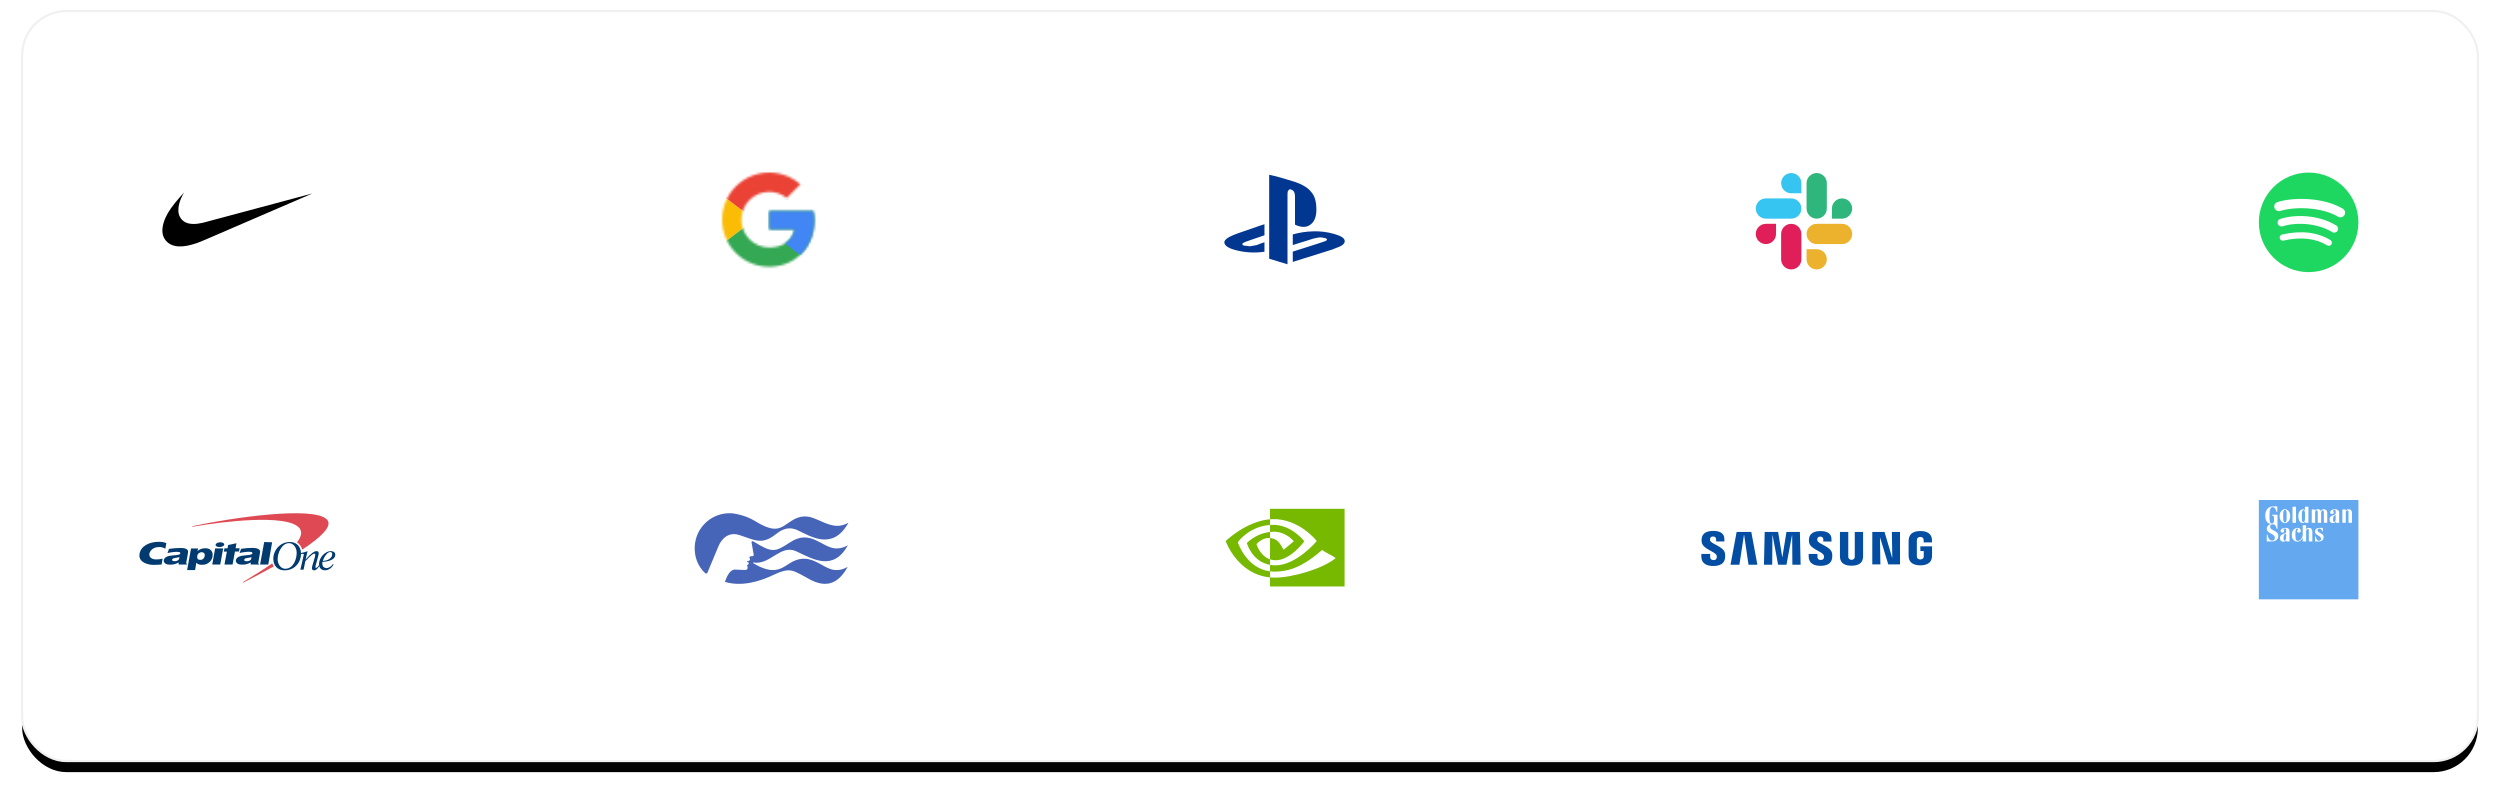 <?xml version="1.0" encoding="UTF-8"?>
<svg width="1130px" height="359px" viewBox="0 0 1130 359" version="1.1" xmlns="http://www.w3.org/2000/svg" xmlns:xlink="http://www.w3.org/1999/xlink">
    <!-- Generator: Sketch 64 (93537) - https://sketch.com -->
    <title>Group 3</title>
    <desc>Created with Sketch.</desc>
    <defs>
        <rect id="path-1" x="0" y="0" width="1110" height="339" rx="20"></rect>
        <filter x="-1.6%" y="-3.8%" width="103.2%" height="110.6%" filterUnits="objectBoundingBox" id="filter-2">
            <feMorphology radius="0.5" operator="dilate" in="SourceAlpha" result="shadowSpreadOuter1"></feMorphology>
            <feOffset dx="0" dy="5" in="shadowSpreadOuter1" result="shadowOffsetOuter1"></feOffset>
            <feGaussianBlur stdDeviation="5" in="shadowOffsetOuter1" result="shadowBlurOuter1"></feGaussianBlur>
            <feComposite in="shadowBlurOuter1" in2="SourceAlpha" operator="out" result="shadowBlurOuter1"></feComposite>
            <feColorMatrix values="0 0 0 0 0   0 0 0 0 0   0 0 0 0 0  0 0 0 0.05 0" type="matrix" in="shadowBlurOuter1"></feColorMatrix>
        </filter>
        <path d="M41.222,17.42 L21.338,17.42 L21.338,25.646 L32.784,25.646 C31.717,30.872 27.255,33.872 21.338,33.872 C14.355,33.872 8.729,28.259 8.729,21.291 C8.729,14.323 14.355,8.71 21.338,8.71 C24.345,8.71 27.061,9.775 29.195,11.517 L35.402,5.323 C31.62,2.032 26.77,0 21.338,0 C9.505,0 0,9.484 0,21.291 C0,33.098 9.505,42.582 21.338,42.582 C32.008,42.582 41.707,34.84 41.707,21.291 C41.707,20.033 41.513,18.678 41.222,17.42 Z" id="path-3"></path>
        <path d="M41.222,17.42 L21.338,17.42 L21.338,25.646 L32.784,25.646 C31.717,30.872 27.255,33.872 21.338,33.872 C14.355,33.872 8.729,28.259 8.729,21.291 C8.729,14.323 14.355,8.71 21.338,8.71 C24.345,8.71 27.061,9.775 29.195,11.517 L35.402,5.323 C31.62,2.032 26.77,0 21.338,0 C9.505,0 0,9.484 0,21.291 C0,33.098 9.505,42.582 21.338,42.582 C32.008,42.582 41.707,34.84 41.707,21.291 C41.707,20.033 41.513,18.678 41.222,17.42 Z" id="path-5"></path>
        <path d="M41.222,17.42 L21.338,17.42 L21.338,25.646 L32.784,25.646 C31.717,30.872 27.255,33.872 21.338,33.872 C14.355,33.872 8.729,28.259 8.729,21.291 C8.729,14.323 14.355,8.71 21.338,8.71 C24.345,8.71 27.061,9.775 29.195,11.517 L35.402,5.323 C31.62,2.032 26.77,0 21.338,0 C9.505,0 0,9.484 0,21.291 C0,33.098 9.505,42.582 21.338,42.582 C32.008,42.582 41.707,34.84 41.707,21.291 C41.707,20.033 41.513,18.678 41.222,17.42 Z" id="path-7"></path>
        <path d="M41.222,17.42 L21.338,17.42 L21.338,25.646 L32.784,25.646 C31.717,30.872 27.255,33.872 21.338,33.872 C14.355,33.872 8.729,28.259 8.729,21.291 C8.729,14.323 14.355,8.71 21.338,8.71 C24.345,8.71 27.061,9.775 29.195,11.517 L35.402,5.323 C31.62,2.032 26.77,0 21.338,0 C9.505,0 0,9.484 0,21.291 C0,33.098 9.505,42.582 21.338,42.582 C32.008,42.582 41.707,34.84 41.707,21.291 C41.707,20.033 41.513,18.678 41.222,17.42 Z" id="path-9"></path>
    </defs>
    <g id="V3" stroke="none" stroke-width="1" fill="none" fill-rule="evenodd">
        <g id="Intro-Copy-7" transform="translate(-155, -1408)">
            <g id="Group-4" transform="translate(165, 564)">
                <g id="Group-3" transform="translate(0, 849)">
                    <g id="Rectangle">
                        <use fill="black" fill-opacity="1" filter="url(#filter-2)" xlink:href="#path-1"></use>
                        <use stroke="#F0F0F0" stroke-width="1" fill="#FFFFFF" fill-rule="evenodd" xlink:href="#path-1"></use>
                    </g>
                    <g id="Group-21" transform="translate(53, 73)">
                        <g id="Group-19" transform="translate(0, 151.967)">
                            <g id="Combined-Shape-6" transform="translate(706, 10)" fill="#034EA2">
                                <path d="M5.388,-2.30926389e-14 C7.499,-2.30926389e-14 10.412,0.504 10.412,3.73 L10.412,3.73 L10.412,4.77 L6.696,4.77 L6.696,3.856 C6.696,3.047 6.181,2.512 5.311,2.512 C4.378,2.512 4.052,3.033 3.949,3.505 C3.914,3.673 3.893,3.988 3.965,4.286 C4.386,6.02 10.042,6.945 10.67,10.046 C10.732,10.362 10.866,11.199 10.686,12.479 C10.333,14.947 8.113,15.863 5.418,15.863 C2.616,15.863 -3.81679538e-14,14.866 -3.81679538e-14,11.565 L-3.81679538e-14,11.565 L0.003,10.417 L4,10.417 L4,11.851 C4,12.665 4.566,13.197 5.501,13.197 C6.492,13.197 6.827,12.695 6.952,12.202 C7.021,11.923 7.065,11.462 6.919,11.103 C6.153,9.186 0.86,8.31 0.209,5.283 C0.052,4.541 0.068,3.947 0.176,3.281 C0.572,0.87 2.738,-2.30926389e-14 5.388,-2.30926389e-14 Z M53.854,0.082 C55.944,0.082 58.834,0.582 58.834,3.774 L58.834,3.774 L58.834,4.803 L55.146,4.803 L55.146,3.898 C55.146,3.096 54.643,2.573 53.78,2.573 C52.857,2.573 52.537,3.082 52.431,3.557 C52.394,3.716 52.374,4.027 52.445,4.323 C52.861,6.04 58.46,6.956 59.085,10.028 C59.15,10.339 59.279,11.165 59.098,12.435 C58.751,14.881 56.552,15.784 53.886,15.784 C51.112,15.784 48.52,14.797 48.52,11.528 L48.52,11.528 L48.525,10.397 L52.48,10.397 L52.483,11.818 C52.483,12.613 53.045,13.145 53.966,13.145 C54.951,13.145 55.284,12.65 55.406,12.159 C55.472,11.881 55.52,11.432 55.372,11.077 C54.614,9.179 49.373,8.308 48.732,5.313 C48.578,4.574 48.589,3.991 48.697,3.335 C49.085,0.941 51.234,0.082 53.854,0.082 Z M66.418,0.464 L66.418,11.424 C66.418,11.616 66.424,11.832 66.453,11.991 C66.533,12.355 66.847,13.066 67.889,13.066 C68.923,13.066 69.246,12.355 69.317,11.991 C69.34,11.871 69.35,11.72 69.352,11.571 L69.352,0.464 L73.12,0.464 L73.12,11.089 C73.128,11.361 73.101,11.922 73.088,12.062 C72.824,14.827 70.625,15.724 67.887,15.724 C65.146,15.724 62.946,14.827 62.684,12.062 C62.672,11.922 62.645,11.361 62.653,11.089 L62.653,0.464 L66.418,0.464 Z M98.992,0.065 C101.634,0.065 103.948,0.951 104.222,3.724 C104.271,4.196 104.255,4.699 104.255,4.699 L104.255,5.194 L100.498,5.194 L100.498,4.364 C100.501,4.366 100.493,4.012 100.449,3.801 C100.385,3.473 100.099,2.721 98.963,2.721 C97.877,2.721 97.559,3.433 97.48,3.801 C97.434,3.996 97.416,4.26 97.416,4.5 L97.416,11.273 C97.413,11.461 97.424,11.667 97.454,11.837 C97.519,12.233 97.895,12.91 98.973,12.91 C100.053,12.91 100.43,12.232 100.499,11.837 C100.526,11.667 100.534,11.461 100.532,11.273 L100.532,9.124 L99.003,9.124 L99.003,6.961 L104.287,6.961 L104.287,10.937 C104.283,11.214 104.277,11.418 104.233,11.912 C103.984,14.607 101.633,15.568 98.992,15.568 C96.346,15.568 93.998,14.607 93.746,11.912 C93.704,11.418 93.697,11.214 93.692,10.937 L93.696,4.699 C93.696,4.437 93.729,3.971 93.757,3.724 C94.088,0.955 96.346,0.065 98.992,0.065 Z M22.585,0.471 L25.335,15.282 L21.328,15.282 L19.342,1.843 L19.258,1.843 L17.217,15.282 L13.194,15.282 L15.957,0.471 L22.585,0.471 Z M34.716,0.471 L36.556,11.793 L36.635,11.793 L38.477,0.471 L44.554,0.471 L44.877,15.282 L41.153,15.282 L41.054,1.966 L40.977,1.966 L38.486,15.282 L34.705,15.282 L32.213,1.966 L32.132,1.966 L32.039,15.282 L28.307,15.282 L28.636,0.471 L34.716,0.471 Z M82.81,0.471 L86.235,12.1 L86.317,12.1 L86.113,0.471 L89.802,0.471 L89.802,15.128 L84.498,15.128 L80.817,3.099 L80.738,3.099 L80.942,15.128 L77.276,15.128 L77.276,0.471 L82.81,0.471 Z" id="Combined-Shape"></path>
                            </g>
                            <g id="Combined-Shape-5" transform="translate(251, 2)" fill="#4665B9">
                                <path d="M63.179,15.867 C66.419,16.3 69.261,14.469 69.261,14.469 C62.632,26.475 53.373,20.72 45.89,17.21 C38.82,13.909 34.093,23.533 26.615,22.284 C26.391,22.234 26.258,22.452 26.423,22.553 C35.261,27.969 38.926,25.266 42.732,22.771 C51.93,16.761 57.148,24.857 63.078,25.655 C66.315,26.093 69.163,24.258 69.163,24.258 C61.585,37.983 51.901,29.499 47.868,27.643 C44.682,26.18 42.962,24.346 35.813,27.797 C29.567,30.821 21.298,33.329 13.715,31.057 C13.715,31.057 13.687,31.048 13.654,31.03 C14.53,28.615 15.886,25.443 18.232,25.478 C18.917,25.481 22.66,25.728 23.049,25.669 C23.5,25.61 23.793,25.289 23.874,24.941 C24.056,24.132 23.724,23.944 23.689,23.682 C23.656,23.424 23.916,23.338 24.131,23.164 C24.484,22.88 24.517,22.669 24.439,22.431 C24.37,22.225 23.893,22.158 23.734,22.07 C23.575,21.978 23.62,21.708 23.874,21.675 C25.152,21.506 25.083,20.83 24.938,20.591 C24.415,19.645 25.1,19.518 25.441,19.457 C25.441,19.457 25.899,19.47 26.216,19.412 C26.94,19.282 26.621,18.457 26.621,18.457 L26.612,18.406 C26.531,17.92 25.897,14.128 25.732,13.413 C25.573,12.71 25.933,12.497 26.573,12.769 C26.635,12.797 26.689,12.834 26.749,12.879 C26.751,12.879 26.755,12.888 26.761,12.895 C35.111,18.016 36.251,17.664 43.189,13.118 C52.131,7.27 57.017,15.039 63.179,15.867 Z M0.02,15.084 C0.435,6.23 7.86,-0.396 16.613,0.018 C16.613,0.018 22.277,0.484 27.144,3.472 C36.876,9.444 38.722,6.744 43.641,3.523 C51.719,-1.757 55.853,4.64 63.422,5.66 C63.732,5.68 64.057,5.688 64.404,5.689 C64.748,5.689 65.046,5.687 65.309,5.68 C67.691,5.433 69.515,4.267 69.515,4.267 C62.368,17.198 52.346,10.374 46.343,7.62 C46.058,7.489 45.778,7.377 45.503,7.281 C45.478,7.273 45.454,7.265 45.431,7.257 C41.582,5.961 38.597,7.979 36.738,9.454 C32.335,12.944 29.546,12.921 25.732,11.754 C24.137,11.27 22.363,10.579 20.215,9.878 C13.538,7.676 10.831,14.721 10.831,14.721 L10.831,14.721 L5.838,26.708 L5.748,26.926 C5.541,27.32 5.102,27.392 4.709,27.067 C1.48,24.056 -0.204,19.841 0.02,15.084 Z" id="Combined-Shape"></path>
                            </g>
                            <g id="path21-2" transform="translate(491, 0)" fill="#77B900">
                                <path d="M5.492,15.123 C5.492,15.123 10.351,8.041 20.055,7.309 L20.055,4.739 C9.307,5.592 1.59872116e-13,14.583 1.59872116e-13,14.583 C1.59872116e-13,14.583 5.271,29.634 20.055,31.012 L20.055,28.281 C9.206,26.933 5.492,15.123 5.492,15.123 Z M20.055,22.85 L20.055,25.351 C11.856,23.907 9.58,15.489 9.58,15.489 C9.58,15.489 13.517,11.181 20.055,10.482 L20.055,13.227 C20.05,13.227 20.046,13.226 20.042,13.226 C16.611,12.819 13.93,15.985 13.93,15.985 C13.93,15.985 15.432,21.316 20.055,22.85 L20.055,22.85 Z M20.055,0 L20.055,4.739 C20.37,4.715 20.686,4.695 21.003,4.684 C33.222,4.278 41.184,14.583 41.184,14.583 C41.184,14.583 32.04,25.565 22.513,25.565 C21.64,25.565 20.823,25.485 20.055,25.351 L20.055,28.281 C20.711,28.364 21.392,28.412 22.102,28.412 C30.967,28.412 37.378,23.94 43.586,18.648 C44.615,19.462 48.829,21.442 49.695,22.31 C43.793,27.191 30.037,31.125 22.238,31.125 C21.486,31.125 20.765,31.08 20.055,31.012 L20.055,35.13 L53.75,35.13 L53.75,0 L20.055,0 Z M20.055,10.482 L20.055,7.309 C20.367,7.287 20.682,7.271 21.003,7.261 C29.79,6.988 35.555,14.719 35.555,14.719 C35.555,14.719 29.328,23.26 22.652,23.26 C21.691,23.26 20.83,23.107 20.055,22.85 L20.055,13.227 C23.475,13.635 24.164,15.128 26.22,18.514 L30.794,14.705 C30.794,14.705 27.455,10.379 21.827,10.379 C21.215,10.379 20.63,10.422 20.055,10.482 L20.055,10.482 Z" id="path21"></path>
                            </g>
                            <g id="capital-one-logo-(1)" transform="translate(0, 2)">
                                <path d="M60.085,22.678 C56.305,25.318 51.84,28.081 47.042,30.988 L46.855,31.09 C46.793,31.131 46.772,31.213 46.814,31.295 C46.855,31.356 46.938,31.377 47.022,31.336 L47.188,31.254 C51.258,29.166 55.952,26.669 60.646,24.111 C60.667,24.09 60.688,24.09 60.729,24.07 C60.459,23.64 60.231,23.169 60.085,22.678 L60.085,22.678 Z M84.842,2.928 C78.902,-3.54 40.666,2.273 24.404,5.772 L24.03,5.854 C23.947,5.875 23.905,5.936 23.905,6.018 C23.926,6.1 23.988,6.141 24.072,6.141 L24.445,6.059 C37.904,3.705 65.921,0.431 71.965,6.325 C73.814,8.126 73.357,10.439 71.238,13.161 C72.381,13.898 73.211,15.044 73.585,16.477 C81.893,11.012 87.48,5.813 84.842,2.928 Z" id="Shape" fill="#DE4953"></path>
                                <g id="Group" transform="translate(0, 12.915)" fill="#003A6F">
                                    <path d="M62.495,8.064 C62.578,10.336 64.031,12.198 65.942,12.198 C69.639,12.198 71.197,7.736 71.093,4.748 C71.01,2.476 69.515,0.614 67.625,0.614 C64.426,0.614 62.391,5.055 62.495,8.064 L62.495,8.064 Z M60.542,7.941 C60.397,4.052 63.491,0.102 67.978,0.102 C70.968,0.102 72.941,2.067 73.045,5.076 C73.191,9.169 70.304,12.915 65.61,12.915 C62.619,12.915 60.646,10.95 60.542,7.941 Z M18.111,6.918 C17.945,6.979 17.737,7.041 17.488,7.082 C17.238,7.143 16.761,7.225 16.096,7.327 C15.639,7.409 15.307,7.491 15.12,7.634 C14.933,7.757 14.829,7.921 14.808,8.105 C14.767,8.31 14.829,8.473 15.016,8.596 C15.203,8.719 15.494,8.78 15.909,8.78 C16.221,8.78 16.532,8.739 16.844,8.637 C17.155,8.535 17.405,8.412 17.612,8.248 C17.758,8.125 17.862,7.962 17.945,7.777 C17.965,7.634 18.028,7.348 18.111,6.918 L18.111,6.918 Z M22.015,4.523 C21.995,4.871 21.932,5.199 21.849,5.731 L21.185,9.374 C21.122,9.701 21.247,9.947 21.558,10.131 L21.538,10.274 L17.758,10.274 L17.716,9.353 C17.176,9.681 16.512,9.947 15.909,10.111 C15.307,10.254 14.829,10.336 14.102,10.336 C12.877,10.336 12.192,10.213 11.714,9.804 C11.215,9.374 10.987,9.087 11.008,8.494 C11.028,8.146 11.195,7.716 11.465,7.409 C11.735,7.102 12.088,6.897 12.462,6.713 C12.856,6.529 13.313,6.406 13.978,6.304 C14.642,6.201 15.577,6.099 16.823,5.997 C17.467,5.935 17.882,5.792 18.069,5.731 C18.339,5.628 18.422,5.526 18.464,5.321 C18.526,4.953 18.422,4.728 17.903,4.626 C16.553,4.359 13.998,4.789 12.69,5.117 L13.396,3.213 C15.12,2.968 16.761,2.804 18.464,2.804 C21.164,2.783 22.036,3.541 22.015,4.523 L22.015,4.523 Z M32.94,10.274 L34.248,2.988 L37.862,2.988 L36.554,10.274 L32.94,10.274 Z M34.456,1.31 C34.56,0.716 35.515,0.225 36.595,0.225 C37.675,0.225 38.444,0.716 38.34,1.31 C38.236,1.903 37.26,2.395 36.201,2.395 C35.121,2.395 34.332,1.903 34.456,1.31 Z M50.698,6.938 C50.532,7 50.324,7.061 50.075,7.102 C49.825,7.163 49.348,7.245 48.662,7.348 C48.205,7.429 47.873,7.511 47.686,7.655 C47.52,7.777 47.416,7.941 47.375,8.125 C47.333,8.33 47.416,8.494 47.582,8.617 C47.769,8.739 48.06,8.801 48.496,8.801 C48.808,8.801 49.119,8.76 49.431,8.657 C49.742,8.555 49.992,8.432 50.199,8.269 C50.345,8.146 50.448,7.982 50.511,7.798 C50.552,7.655 50.615,7.368 50.698,6.938 Z M54.581,4.544 C54.561,4.892 54.498,5.219 54.395,5.751 L53.751,9.394 C53.688,9.722 53.813,9.967 54.125,10.152 L54.104,10.274 L50.324,10.274 L50.303,9.353 C49.742,9.681 49.078,9.947 48.496,10.111 C47.894,10.274 47.416,10.336 46.689,10.336 C45.464,10.336 44.778,10.213 44.301,9.804 C43.802,9.374 43.574,9.087 43.595,8.494 C43.615,8.146 43.782,7.716 44.052,7.409 C44.322,7.102 44.675,6.897 45.048,6.713 C45.443,6.529 45.9,6.406 46.565,6.283 C47.229,6.181 48.164,6.079 49.41,5.976 C50.054,5.915 50.448,5.772 50.635,5.71 C50.905,5.608 51.009,5.506 51.051,5.28 C51.113,4.912 50.988,4.687 50.49,4.585 C49.119,4.319 46.585,4.748 45.277,5.076 L45.983,3.172 C47.728,2.927 49.327,2.763 51.051,2.763 C53.73,2.804 54.602,3.561 54.581,4.544 L54.581,4.544 Z M10.509,7.655 C9.325,7.88 8.682,7.982 7.518,7.982 C5.795,7.982 4.424,7.143 4.486,5.587 C4.548,4.564 5.774,2.374 8.931,2.374 C9.928,2.374 10.696,2.538 11.735,3.131 L12.192,0.614 C10.779,0.082 9.845,-5.02375919e-15 8.619,0.02 C4.486,0.061 0.519,1.903 0.042,5.669 C-0.457,9.497 4.278,10.459 6.376,10.438 C7.581,10.438 8.848,10.377 10.032,10.274 L10.509,7.655 Z M39.856,2.947 L40.105,1.474 L43.885,0.655 L43.491,2.947 L45.339,2.947 L44.986,4.421 L43.2,4.421 L42.12,10.274 C42.12,10.274 38.485,10.254 38.465,10.274 L39.545,4.441 L38.174,4.441 L38.444,2.968 L39.856,2.968 L39.856,2.947 Z M58.258,10.274 L54.561,10.274 L56.409,0.123 L60.002,0.225 L58.258,10.274 Z M28.163,4.707 C27.685,4.707 27.27,4.851 26.875,5.137 C26.502,5.424 26.252,5.833 26.169,6.386 C26.065,7.02 26.128,7.47 26.377,7.757 C26.626,8.043 27,8.187 27.498,8.187 C27.831,8.187 28.163,8.125 28.412,8.003 C28.724,7.839 28.932,7.675 29.118,7.409 C29.326,7.122 29.451,6.815 29.513,6.447 C29.617,5.874 29.534,5.444 29.264,5.158 C28.994,4.851 28.641,4.707 28.163,4.707 L28.163,4.707 Z M21.579,12.792 L23.345,3.029 L26.522,3.029 L26.273,4.278 C26.543,3.909 26.979,3.602 27.602,3.357 C28.205,3.111 28.911,2.927 29.658,2.927 C30.489,2.927 30.988,2.968 31.611,3.295 C32.234,3.623 32.649,4.073 32.898,4.687 C33.127,5.28 33.189,5.935 33.065,6.672 C32.857,7.88 32.255,8.821 31.278,9.517 C30.302,10.213 29.43,10.397 28.205,10.397 C27.768,10.397 27.395,10.356 27.083,10.274 C26.792,10.193 26.543,10.111 26.356,9.988 C26.19,9.865 26.003,9.722 25.754,9.456 L25.172,12.792 L21.579,12.792 L21.579,12.792 Z M87.168,5.608 C87.148,5.014 86.857,4.626 86.234,4.626 C84.759,4.626 83.181,7.491 82.911,8.637 C85.32,8.637 87.21,7.204 87.168,5.608 L87.168,5.608 Z M87.48,10.09 L87.771,10.274 C87.044,11.728 85.569,12.894 83.845,12.894 C82.433,12.894 81.27,11.973 81.208,10.233 C81.104,7.122 84.053,4.216 86.483,4.216 C87.521,4.216 88.498,4.666 88.539,5.772 C88.622,8.248 85.091,9.005 82.765,9.067 C82.682,9.333 82.661,9.579 82.682,9.988 C82.724,11.011 83.347,11.891 84.655,11.891 C85.777,11.85 86.898,10.97 87.48,10.09 Z" id="Shape"></path>
                                    <path d="M72.983,5.526 C73.232,5.485 73.648,5.444 73.814,5.444 C74.084,5.444 74.333,5.485 74.333,5.751 C74.333,5.915 74.063,7.02 74.001,7.266 L73.44,9.722 C73.211,10.725 72.962,11.768 72.755,12.608 L74.208,12.608 L75.018,8.739 C77.511,6.201 78.466,5.362 79.048,5.362 C79.318,5.362 79.484,5.506 79.505,5.813 C79.525,6.263 79.235,7.286 79.131,7.573 L78.3,10.397 C78.113,11.032 77.968,11.605 77.988,12.014 C78.009,12.628 78.404,12.915 78.965,12.915 C80.024,12.915 80.792,11.83 81.457,10.766 L81.27,10.418 C81,10.847 80.377,11.789 79.878,11.789 C79.712,11.789 79.567,11.687 79.567,11.421 C79.546,11.093 79.691,10.602 79.795,10.274 L80.709,6.959 C80.958,6.038 81.083,5.465 81.062,5.137 C81.041,4.523 80.668,4.237 80.107,4.237 C79.151,4.237 77.885,4.912 75.205,7.962 L75.164,7.962 L75.496,6.488 C75.683,5.669 75.849,4.83 76.036,4.257 C75.101,4.585 73.793,4.953 72.962,5.117 L72.983,5.526 L72.983,5.526 Z" id="Shape"></path>
                                </g>
                            </g>
                        </g>
                        <path d="M1003,148 L1003,192.9 L1003,192.9 L958,192.9 L958,192.9 L958,148 L958,148 L1003,148 L1003,148 Z M969.957,160.591 C968.69,160.591 967.784,161.264 967.829,162.027 C967.875,162.521 968.237,162.7 968.554,162.745 C969.006,162.745 969.504,162.521 969.459,161.937 C969.414,161.533 969.097,161.533 969.142,161.219 C969.142,160.995 969.459,160.905 969.64,160.905 C970.092,160.86 970.319,161.04 970.319,161.488 L970.319,161.488 L970.319,162.476 C970.319,162.79 970.228,162.835 969.323,163.239 C968.418,163.643 967.558,163.912 967.558,165.214 C967.558,166.605 968.463,166.829 969.051,166.829 C969.731,166.829 970.228,166.515 970.409,166.066 L970.409,166.066 L970.409,166.74 L971.857,166.74 L971.857,162.251 C971.857,161.444 971.631,161.13 971.224,160.86 C970.907,160.681 970.545,160.591 969.957,160.591 Z M979.37,159.424 L977.831,159.424 L977.831,163.553 L977.826,163.729 C977.748,165.187 976.703,166.513 975.659,166.47 C974.889,166.47 974.708,165.887 974.618,165.258 C974.482,164.361 974.482,163.329 974.573,162.206 C974.663,161.488 974.844,160.905 975.387,160.905 C975.795,160.905 975.84,161.174 975.659,161.354 C975.478,161.578 975.206,161.803 975.342,162.296 C975.478,162.835 976.338,162.925 976.745,162.521 C977.062,162.162 977.017,161.578 976.79,161.219 C976.519,160.77 976.066,160.591 975.387,160.591 C974.527,160.591 972.898,161.354 972.898,163.778 C972.898,166.38 974.573,166.829 975.523,166.829 C976.609,166.829 977.56,165.887 977.831,165.124 L977.831,165.124 L977.831,166.74 L979.37,166.74 L979.37,162.206 L979.374,162.046 C979.395,161.691 979.489,161.46 979.687,161.264 C979.868,161.13 980.094,161.084 980.23,161.13 C980.562,161.212 980.589,161.596 980.592,162.074 L980.592,162.074 L980.592,166.74 L982.176,166.74 L982.176,162.386 L982.171,162.211 C982.11,161.071 981.449,160.505 980.501,160.591 C980.004,160.636 979.596,160.86 979.37,161.174 L979.37,161.174 L979.37,159.424 Z M966.336,150.897 L964.254,150.897 C962.037,150.897 960.906,152.961 960.906,154.891 C960.86,156.821 961.449,158.616 963.44,158.841 C962.49,159.11 961.63,159.783 961.584,160.86 C961.584,162.117 962.218,162.476 963.576,163.239 C964.526,163.732 965.205,164.091 965.25,165.079 C965.25,165.842 964.843,166.38 963.983,166.38 C963.304,166.38 962.309,165.976 961.901,163.643 L961.901,163.643 L961.584,163.643 L961.584,166.74 L963.983,166.74 C965.476,166.74 966.789,165.797 966.789,164.271 C966.789,162.7 965.567,162.251 964.617,161.713 C963.621,161.174 963.078,160.95 963.078,160.052 C963.078,159.379 963.621,158.93 964.345,158.975 C965.024,158.975 965.431,159.424 965.658,159.828 C965.884,160.232 965.974,160.591 966.11,161.084 L966.11,161.084 L966.427,161.084 L966.427,154.667 L963.892,154.667 L963.892,154.981 C964.028,155.026 964.3,155.026 964.481,155.116 C964.707,155.25 964.843,155.519 964.843,155.968 L964.843,155.968 L964.843,157.18 C964.843,157.539 964.798,158.078 964.571,158.347 C964.436,158.526 964.209,158.616 963.892,158.616 C963.304,158.616 963.078,158.122 962.987,157.808 C962.852,157.135 962.806,156.193 962.806,154.936 C962.806,153.59 962.942,152.468 963.214,151.929 C963.485,151.48 963.802,151.166 964.345,151.211 C965.16,151.256 965.748,152.198 966.019,153.455 L966.019,153.455 L966.336,153.455 L966.336,150.897 Z M986.927,160.591 L985.344,160.591 C984.122,160.591 983.352,161.264 983.352,162.341 C983.352,163.149 983.941,163.508 984.891,164.091 C985.751,164.585 986.113,164.944 986.113,165.528 C986.113,166.111 985.706,166.425 985.163,166.425 C984.303,166.38 983.941,165.662 983.714,164.495 L983.714,164.495 L983.397,164.495 L983.397,166.74 L985.208,166.74 C986.158,166.74 987.29,166.111 987.29,164.81 C987.29,163.598 986.475,163.329 985.434,162.745 C984.619,162.296 984.484,161.937 984.529,161.533 C984.574,161.13 984.982,160.86 985.434,160.905 C986.158,160.95 986.43,161.533 986.611,162.206 L986.611,162.206 L986.927,162.206 L986.927,160.591 Z M970.319,163.104 L970.319,164.944 C970.319,165.618 970.138,166.156 969.776,166.291 C969.504,166.425 969.187,166.336 969.187,165.797 C969.142,165.303 969.142,164.944 969.187,164.585 C969.233,164.136 969.323,163.732 969.821,163.418 C969.821,163.418 970.319,163.104 970.319,163.104 L970.319,163.104 Z M969.776,152.153 C969.233,152.153 968.825,152.378 968.418,152.692 C967.784,153.231 967.377,154.218 967.377,155.295 C967.377,156.417 967.784,157.359 968.418,157.898 C968.825,158.212 969.233,158.437 969.776,158.437 C970.319,158.437 970.771,158.212 971.133,157.898 C971.812,157.359 972.174,156.417 972.174,155.295 C972.174,154.218 971.812,153.231 971.133,152.692 C970.771,152.378 970.319,152.153 969.776,152.153 Z M992.358,152.153 C991.091,152.153 990.186,152.826 990.231,153.635 C990.276,154.128 990.638,154.308 990.955,154.308 C991.408,154.352 991.905,154.128 991.86,153.5 C991.815,153.096 991.498,153.096 991.543,152.826 C991.543,152.602 991.86,152.512 992.041,152.468 C992.494,152.468 992.72,152.647 992.72,153.051 L992.72,153.051 L992.72,154.038 C992.72,154.397 992.63,154.443 991.77,154.801 C990.82,155.205 989.959,155.474 989.959,156.776 C989.959,158.167 990.91,158.437 991.453,158.437 C992.132,158.437 992.63,158.122 992.811,157.629 L992.811,157.629 L992.811,158.302 L994.304,158.302 L994.304,153.859 C994.304,153.051 994.032,152.692 993.625,152.468 C993.308,152.288 992.946,152.153 992.358,152.153 Z M980.411,151.031 L978.827,151.031 L978.827,152.737 L978.775,152.636 C978.619,152.376 978.324,152.198 977.922,152.198 C976.79,152.198 975.885,153.365 975.84,155.16 C975.795,156.372 976.202,158.392 977.786,158.392 C978.419,158.392 978.782,158.033 978.917,157.718 L978.917,157.719 L978.917,158.302 L980.411,158.302 L980.411,151.031 Z M998.569,152.151 L998.422,152.153 C997.834,152.198 997.381,152.557 997.2,152.961 L997.2,152.961 L997.2,152.288 L995.752,152.288 L995.752,158.302 L997.291,158.302 L997.291,153.769 C997.291,153.32 997.381,153.051 997.608,152.826 C997.789,152.692 998.015,152.647 998.151,152.692 C998.513,152.782 998.513,153.231 998.513,153.769 L998.513,158.302 L1000.097,158.302 L1000.097,153.949 C1000.097,152.692 999.418,152.109 998.422,152.153 Z M984.68,152.149 L984.529,152.153 C983.941,152.198 983.488,152.557 983.307,152.961 L983.307,152.961 L983.307,152.288 L981.904,152.288 L981.904,158.302 L983.443,158.302 L983.443,153.769 L983.445,153.626 C983.456,153.261 983.518,153.026 983.76,152.826 C983.941,152.692 984.122,152.647 984.257,152.692 C984.619,152.782 984.619,153.231 984.619,153.769 L984.619,158.302 L986.158,158.302 L986.158,153.724 L986.162,153.579 C986.183,153.254 986.277,153.023 986.475,152.826 C986.656,152.692 986.837,152.647 986.973,152.692 C987.335,152.782 987.38,153.231 987.38,153.769 L987.38,153.769 L987.38,158.302 L988.919,158.302 L988.919,153.949 L988.914,153.765 C988.85,152.635 988.19,152.111 987.244,152.153 C986.565,152.198 986.158,152.647 985.977,153.006 C985.751,152.378 985.253,152.109 984.529,152.153 Z M974.799,151.031 L973.215,151.031 L973.215,158.302 L974.799,158.302 L974.799,151.031 Z M969.776,152.468 C970.092,152.468 970.228,152.602 970.364,152.826 C970.59,153.275 970.545,154.218 970.545,155.295 L970.545,155.295 L970.544,155.796 C970.541,156.683 970.517,157.384 970.364,157.764 C970.228,157.988 970.092,158.122 969.776,158.122 C969.504,158.122 969.323,157.988 969.233,157.764 C969.041,157.384 969.012,156.683 969.007,155.796 L969.007,155.796 L969.007,154.809 C969.012,153.94 969.041,153.206 969.233,152.826 C969.323,152.602 969.504,152.468 969.776,152.468 Z M978.103,152.557 C978.329,152.557 978.419,152.647 978.555,152.782 C978.872,153.231 978.872,154.308 978.872,155.16 C978.872,156.058 978.917,157.225 978.555,157.718 C978.419,157.898 978.284,157.988 978.057,157.988 C977.741,157.988 977.56,157.629 977.469,157.045 C977.424,156.507 977.424,155.834 977.424,155.116 C977.424,153.904 977.514,152.557 978.103,152.557 Z M992.72,154.712 L992.72,156.552 C992.72,157.18 992.539,157.764 992.222,157.898 C991.951,157.988 991.634,157.898 991.589,157.404 C991.543,156.866 991.543,156.552 991.589,156.193 C991.634,155.744 991.724,155.34 992.222,155.026 C992.222,155.026 992.72,154.712 992.72,154.712 L992.72,154.712 Z" id="Combined-Shape" fill="#64A8F0"></path>
                        <g id="Group-20" transform="translate(10.396, 0)">
                            <g id="Combined-Shape-2" transform="translate(480, 1)" fill="#013791">
                                <path d="M20.272,0 C23.377,0.646 27.217,1.717 31.801,3.179 C35.467,4.443 37.941,5.976 39.346,7.865 C40.906,9.612 41.61,12.277 41.61,15.771 C41.61,19.121 40.622,21.364 38.789,22.615 C37.026,23.949 34.622,23.807 31.944,22.555 L31.944,22.555 L31.944,9.824 C31.944,8.077 31.374,7.027 30.182,6.674 C29.681,6.472 29.337,6.542 28.98,7.027 C28.623,7.379 28.552,7.935 28.552,8.775 L28.552,8.775 L28.552,40.453 L20.272,37.941 Z M39.903,25.578 C43.025,25.444 46.374,25.777 49.722,26.763 C52.684,27.617 54.328,28.604 54.402,29.847 C54.553,31.165 53.209,32.217 50.236,33.203 L50.236,33.203 L48.755,33.793 L36.188,37.73 L30.941,39.389 L30.941,34.731 L42.134,31.165 L44.881,30.245 C45.997,29.913 46.525,29.58 46.374,29.191 C46.223,28.859 45.849,28.594 45.032,28.538 C45.032,28.538 43.615,28.091 42.286,28.404 C41.414,28.604 40.202,28.859 40.202,28.859 L40.202,28.859 L37.079,29.847 L30.941,31.753 L30.941,26.962 C34.021,26.099 37.015,25.633 39.903,25.578 Z M18.138,22.356 L18.138,27.347 L11.731,29.537 L9.774,30.235 C9.202,30.447 8.699,30.729 8.332,30.93 C7.968,31.285 8.113,31.639 8.699,31.983 L8.699,31.983 L11.594,32.335 L14.626,31.771 L16.446,31.073 L18.138,30.488 L18.138,34.781 C13.749,35.417 9.451,35.185 5.217,34.083 C1.958,33.245 0.149,32.123 0.002,30.59 C-0.06,29.537 1.382,28.345 4.131,27.225 L4.131,27.225 L5.94,26.527 L16.446,22.891 L18.138,22.356 Z" id="Combined-Shape"></path>
                            </g>
                            <g id="Group-5" transform="translate(253, 0)">
                                <mask id="mask-4" fill="white">
                                    <use xlink:href="#path-3"></use>
                                </mask>
                                <g id="a"></g>
                                <polygon id="Path" fill="#FBBC05" mask="url(#mask-4)" points="-1.94 33.872 -1.94 8.71 14.549 21.291"></polygon>
                                <mask id="mask-6" fill="white">
                                    <use xlink:href="#path-5"></use>
                                </mask>
                                <g id="a"></g>
                                <polygon id="Path" fill="#EA4335" mask="url(#mask-6)" points="-1.94 8.71 14.549 21.291 21.338 15.388 44.617 11.613 44.617 -1.936 -1.94 -1.936"></polygon>
                                <mask id="mask-8" fill="white">
                                    <use xlink:href="#path-7"></use>
                                </mask>
                                <g id="a"></g>
                                <polygon id="Path" fill="#34A853" mask="url(#mask-8)" points="-1.94 33.872 27.158 11.613 34.82 12.581 44.617 -1.936 44.617 44.518 -1.94 44.518"></polygon>
                                <mask id="mask-10" fill="white">
                                    <use xlink:href="#path-9"></use>
                                </mask>
                                <g id="a"></g>
                                <polygon id="Path" fill="#4285F4" mask="url(#mask-10)" points="44.617 44.518 14.549 21.291 10.669 18.388 44.617 8.71"></polygon>
                            </g>
                            <g id="Path-2" transform="translate(0, 9)" fill="#000000">
                                <path d="M7.49,24.381 C5.467,24.3 3.812,23.742 2.517,22.705 C2.27,22.507 1.682,21.914 1.484,21.663 C0.959,20.998 0.603,20.351 0.365,19.633 C-0.368,17.422 0.009,14.52 1.443,11.336 C2.67,8.61 4.564,5.907 7.868,2.162 C8.355,1.611 9.805,0 9.814,0 C9.817,0 9.738,0.138 9.639,0.306 C8.78,1.756 8.045,3.465 7.644,4.944 C7.001,7.317 7.079,9.354 7.872,10.933 C8.419,12.021 9.356,12.964 10.411,13.485 C12.257,14.396 14.96,14.472 18.261,13.705 C18.488,13.652 29.749,10.639 43.286,7.01 C56.823,3.38 67.9,0.412 67.902,0.414 C67.906,0.418 36.452,13.983 20.124,21.02 C17.539,22.134 16.847,22.416 15.631,22.846 C12.524,23.946 9.74,24.471 7.49,24.381 Z" id="Path"></path>
                            </g>
                            <g id="Combined-Shape-3" transform="translate(720, 0)">
                                <g id="spotty" transform="translate(227.604, 0)"></g>
                                <g id="Slack_Mark" fill-rule="nonzero">
                                    <g id="Group" transform="translate(0, 23.065)" fill="#E01E5A">
                                        <path d="M9.368,4.684 C9.368,7.203 7.31,9.261 4.79,9.261 C2.271,9.261 0.213,7.203 0.213,4.684 C0.213,2.165 2.271,0.106 4.79,0.106 L9.368,0.106 L9.368,4.684 Z" id="Path"></path>
                                        <path d="M11.674,4.684 C11.674,2.165 13.732,0.106 16.252,0.106 C18.771,0.106 20.829,2.165 20.829,4.684 L20.829,16.145 C20.829,18.665 18.771,20.723 16.252,20.723 C13.732,20.723 11.674,18.665 11.674,16.145 L11.674,4.684 Z" id="Path"></path>
                                    </g>
                                    <g id="Group" fill="#36C5F0">
                                        <path d="M16.252,9.368 C13.732,9.368 11.674,7.31 11.674,4.79 C11.674,2.271 13.732,0.213 16.252,0.213 C18.771,0.213 20.829,2.271 20.829,4.79 L20.829,9.368 L16.252,9.368 Z" id="Path"></path>
                                        <path d="M16.252,11.674 C18.771,11.674 20.829,13.732 20.829,16.252 C20.829,18.771 18.771,20.829 16.252,20.829 L4.79,20.829 C2.271,20.829 0.213,18.771 0.213,16.252 C0.213,13.732 2.271,11.674 4.79,11.674 L16.252,11.674 Z" id="Path"></path>
                                    </g>
                                    <g id="Group" transform="translate(23.065, 0)" fill="#2EB67D">
                                        <path d="M11.568,16.252 C11.568,13.732 13.626,11.674 16.145,11.674 C18.665,11.674 20.723,13.732 20.723,16.252 C20.723,18.771 18.665,20.829 16.145,20.829 L11.568,20.829 L11.568,16.252 Z" id="Path"></path>
                                        <path d="M9.261,16.252 C9.261,18.771 7.203,20.829 4.684,20.829 C2.165,20.829 0.106,18.771 0.106,16.252 L0.106,4.79 C0.106,2.271 2.165,0.213 4.684,0.213 C7.203,0.213 9.261,2.271 9.261,4.79 L9.261,16.252 Z" id="Path"></path>
                                    </g>
                                    <g id="Group" transform="translate(23.065, 23.065)" fill="#ECB22E">
                                        <path d="M4.684,11.568 C7.203,11.568 9.261,13.626 9.261,16.145 C9.261,18.665 7.203,20.723 4.684,20.723 C2.165,20.723 0.106,18.665 0.106,16.145 L0.106,11.568 L4.684,11.568 Z" id="Path"></path>
                                        <path d="M4.684,9.261 C2.165,9.261 0.106,7.203 0.106,4.684 C0.106,2.165 2.165,0.106 4.684,0.106 L16.145,0.106 C18.665,0.106 20.723,2.165 20.723,4.684 C20.723,7.203 18.665,9.261 16.145,9.261 L4.684,9.261 Z" id="Path"></path>
                                    </g>
                                </g>
                            </g>
                        </g>
                        <path d="M980.5,0 C968.074,0 958,10.074 958,22.5 C958,34.927 968.074,45 980.5,45 C992.927,45 1003,34.927 1003,22.5 C1003,10.075 992.927,0.001 980.5,0.001 L980.5,0 Z M990.818,32.452 C990.415,33.113 989.55,33.322 988.889,32.916 C983.606,29.69 976.956,28.959 969.124,30.748 C968.369,30.92 967.617,30.447 967.445,29.692 C967.272,28.937 967.743,28.185 968.5,28.013 C977.071,26.054 984.423,26.898 990.353,30.523 C991.014,30.928 991.224,31.791 990.818,32.452 L990.818,32.452 Z M993.572,26.324 C993.064,27.151 991.984,27.411 991.159,26.903 C985.111,23.185 975.892,22.108 968.739,24.28 C967.811,24.56 966.831,24.037 966.55,23.111 C966.27,22.183 966.793,21.205 967.719,20.923 C975.891,18.444 986.049,19.645 992.994,23.913 C993.819,24.421 994.08,25.501 993.572,26.325 L993.572,26.324 Z M993.809,19.945 C986.557,15.637 974.593,15.241 967.669,17.343 C966.557,17.68 965.382,17.052 965.045,15.94 C964.708,14.828 965.335,13.653 966.447,13.315 C974.395,10.902 987.607,11.369 995.956,16.325 C996.959,16.918 997.286,18.21 996.693,19.209 C996.101,20.209 994.806,20.538 993.81,19.945 L993.809,19.945 Z" id="Shape" fill="#1ED760" fill-rule="nonzero"></path>
                    </g>
                </g>
            </g>
        </g>
    </g>
</svg>
